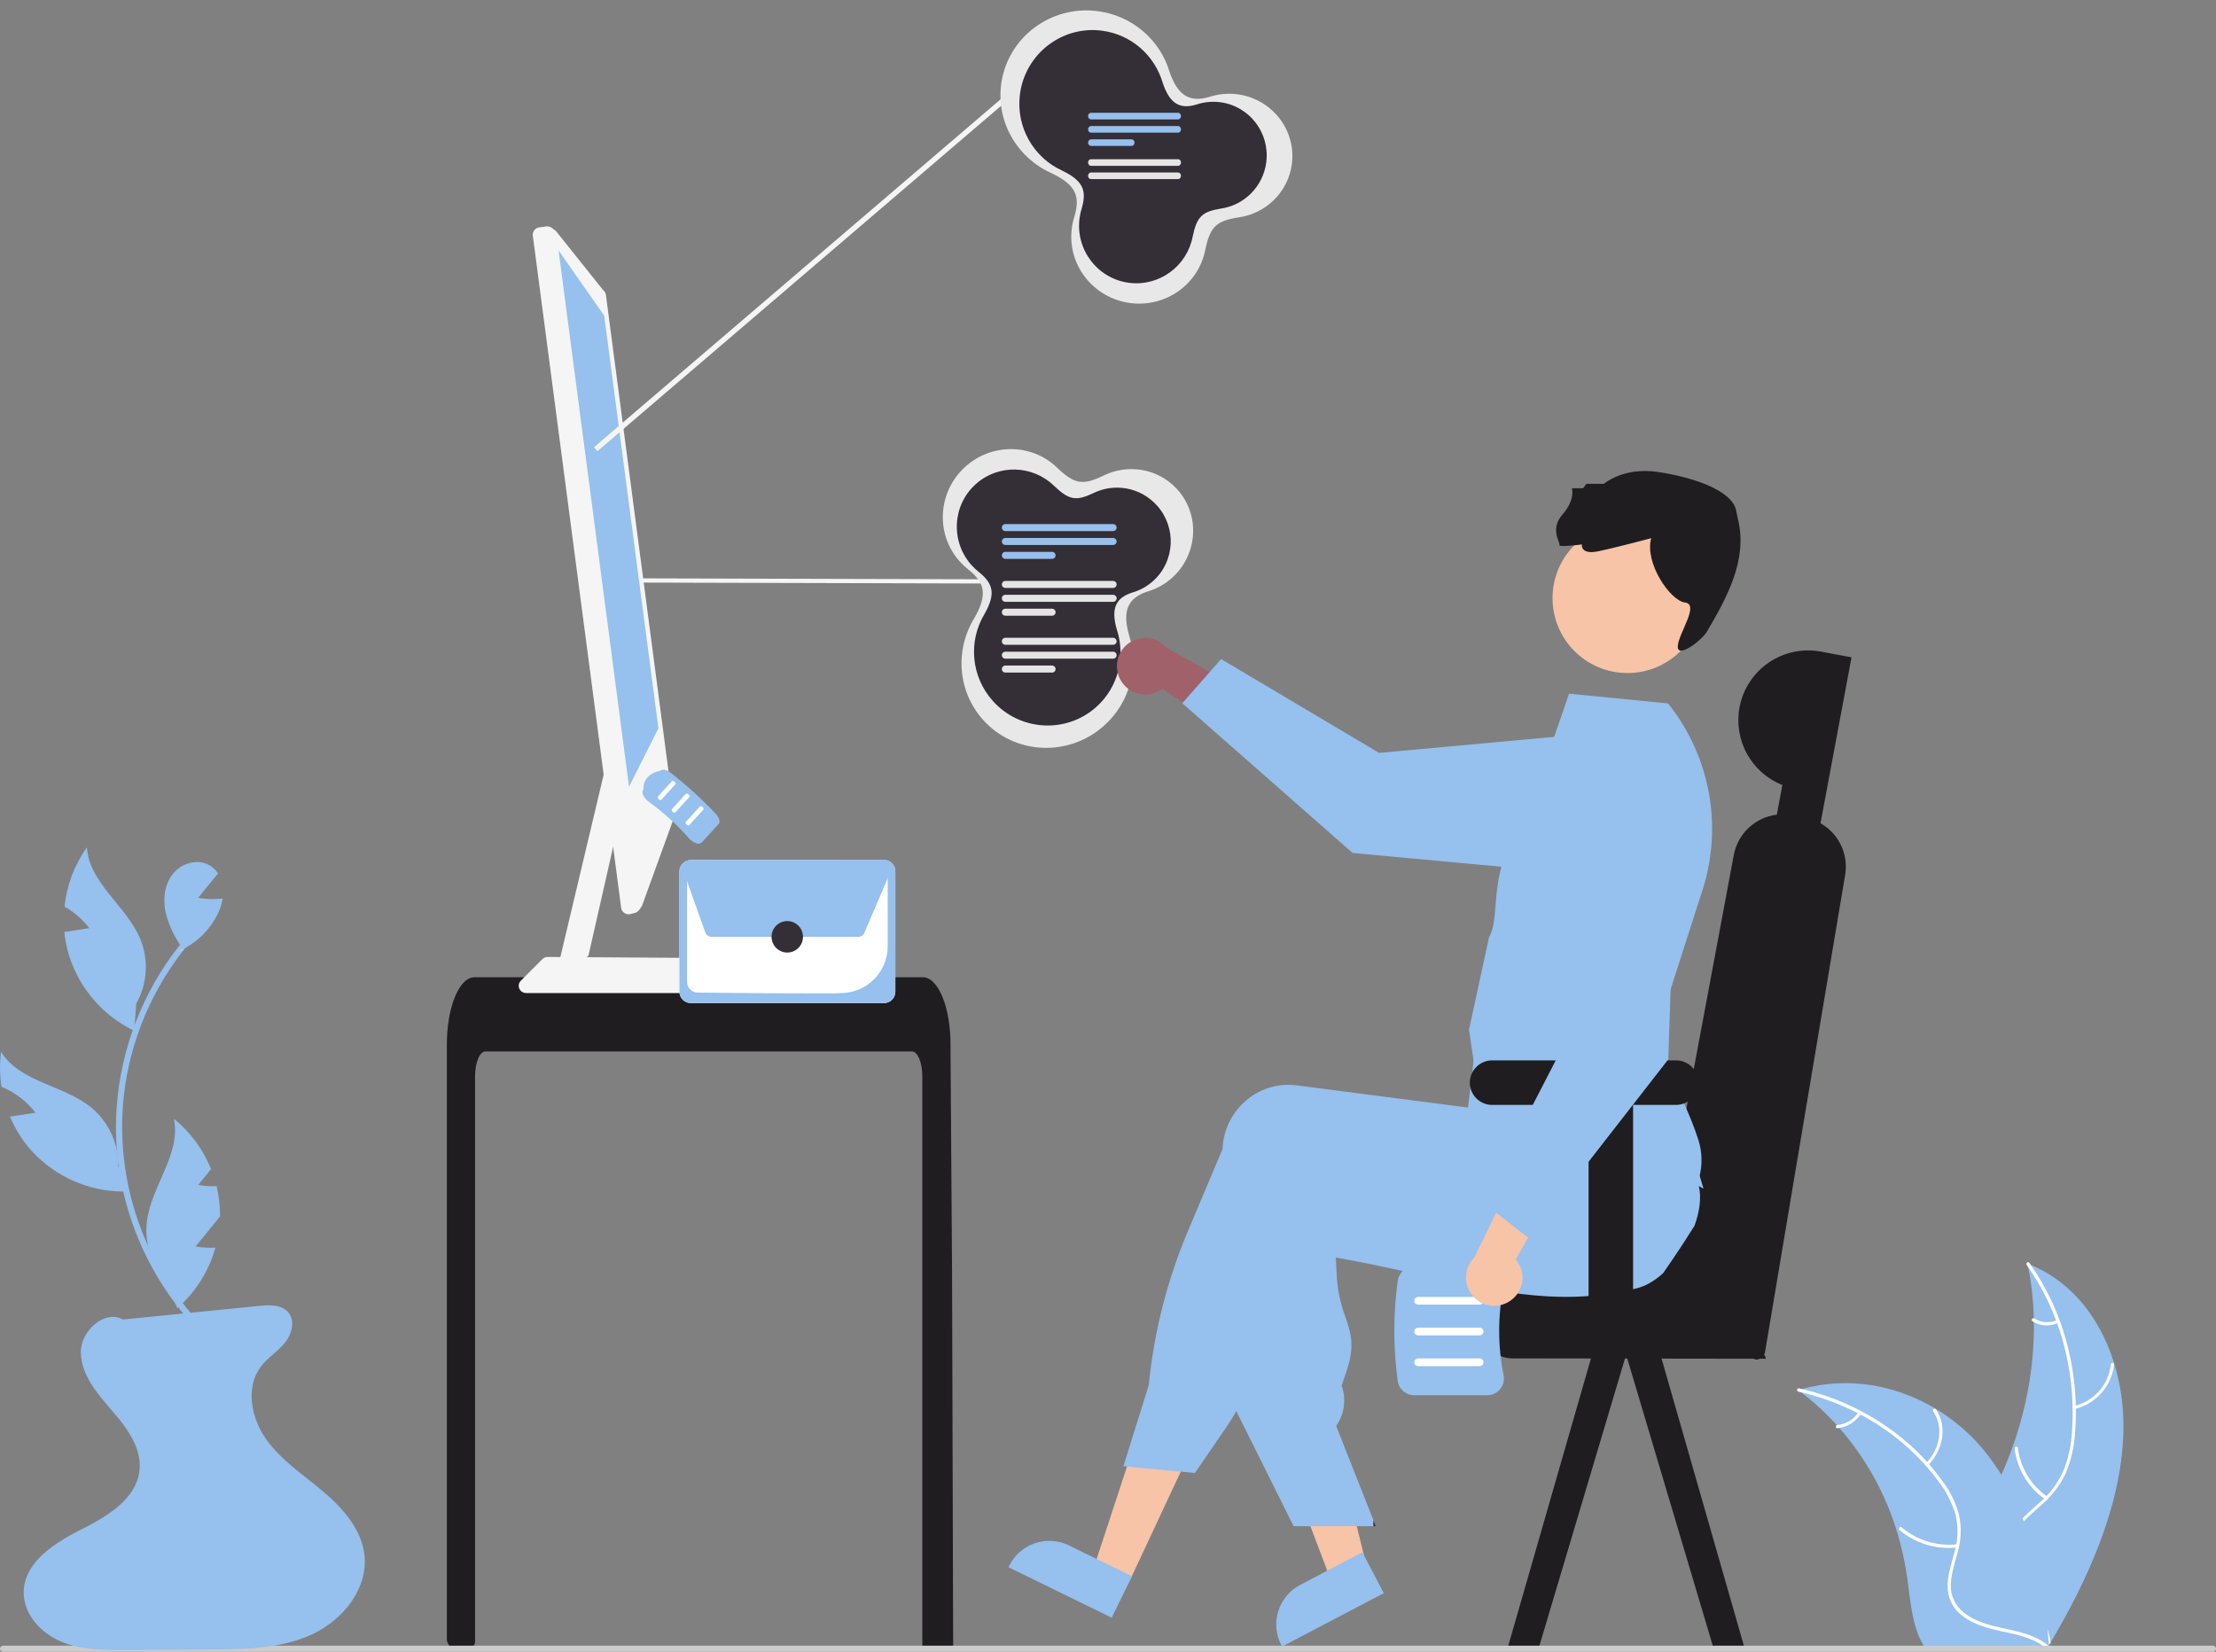 <svg width="334" height="249" viewBox="0 0 334 249" fill="none" xmlns="http://www.w3.org/2000/svg">
<rect x="0" y="0" width="334" height="249" fill="#808080" stroke="none"/>
<g clip-path="url(#clip0_48_480)">
<path d="M92.55 87.493V87.492C92.562 87.398 92.61 87.313 92.684 87.253C92.758 87.194 92.852 87.166 92.946 87.176L152.541 87.335C152.635 87.326 152.729 87.354 152.802 87.413C152.876 87.473 152.923 87.558 152.934 87.652V87.653C152.923 87.747 152.875 87.833 152.801 87.892C152.727 87.951 152.633 87.979 152.538 87.97L92.944 87.811C92.85 87.82 92.756 87.792 92.682 87.732C92.609 87.673 92.561 87.587 92.55 87.493V87.493Z" fill="#F5F5F5"/>
<path d="M170.179 95.757C171.671 100.446 170.374 105.818 166.435 109.363C161.096 114.169 152.924 113.796 148.183 108.529C144.304 104.219 143.924 97.968 146.84 93.205C148.871 89.654 148.457 87.881 145.976 85.867C145.509 85.505 145.067 85.097 144.657 84.642C140.942 80.514 141.322 74.114 145.507 70.347C149.533 66.723 155.613 66.856 159.377 70.546C161.946 72.998 163.222 73.173 166.208 71.75C169.928 69.855 174.564 70.574 177.454 73.784C180.914 77.628 180.559 83.587 176.663 87.094C175.56 88.086 174.292 88.776 172.962 89.168C170.13 90.097 169.073 91.893 170.179 95.757Z" fill="#E8E8E8"/>
<path d="M168.341 94.937C169.654 98.963 168.591 103.55 165.256 106.551C160.736 110.62 153.753 110.233 149.661 105.686C146.312 101.965 145.936 96.612 148.387 92.56C150.092 89.538 149.724 88.017 147.588 86.272C147.186 85.959 146.805 85.606 146.451 85.214C143.244 81.65 143.516 76.176 147.059 72.987C150.467 69.918 155.661 70.083 158.907 73.272C161.121 75.392 162.212 75.552 164.75 74.359C167.912 72.768 171.878 73.421 174.373 76.193C177.359 79.511 177.106 84.608 173.807 87.577C172.874 88.417 171.796 88.997 170.664 89.321C168.252 90.093 167.364 91.622 168.341 94.937Z" fill="#342E37"/>
<path d="M320.035 216.143C320.403 205.153 315.376 194.232 305.597 190.487C307.927 201.719 305.949 214.355 300.124 225.448C297.856 229.769 294.911 234.399 295.72 238.806C296.223 241.549 298.171 243.673 300.509 245.021C302.847 246.368 305.571 247.038 308.262 247.694L308.738 248.163C314.742 238.132 319.667 227.134 320.035 216.143Z" fill="#96C0ED"/>
<path d="M305.462 190.693C310.364 197.546 312.865 206.333 312.323 215.37C312.244 217.371 311.863 219.348 311.194 221.235C310.456 223.128 309.283 224.82 307.771 226.176C306.373 227.48 304.813 228.671 303.712 230.251C303.168 231.022 302.785 231.894 302.586 232.817C302.387 233.739 302.376 234.692 302.553 235.619C302.964 237.815 304.168 239.62 305.414 241.335C306.797 243.239 308.267 245.191 308.59 247.69C308.629 247.992 309.11 247.847 309.071 247.545C308.508 243.197 304.742 240.669 303.372 236.739C302.733 234.905 302.676 232.787 303.842 230.882C304.862 229.217 306.47 227.987 307.895 226.677C309.39 225.369 310.587 223.756 311.406 221.946C312.165 220.088 312.62 218.119 312.752 216.115C313.106 211.792 312.754 207.441 311.712 203.231C310.593 198.597 308.599 194.219 305.838 190.333C305.668 190.096 305.294 190.458 305.462 190.693L305.462 190.693Z" fill="white"/>
<path d="M312.654 212.42C314.23 212.056 315.653 211.209 316.725 209.998C317.797 208.787 318.466 207.272 318.637 205.663C318.661 205.35 318.177 205.366 318.152 205.679C317.995 207.177 317.373 208.588 316.373 209.714C315.372 210.84 314.044 211.623 312.576 211.955C312.545 211.96 312.515 211.97 312.489 211.987C312.462 212.003 312.439 212.025 312.421 212.05C312.402 212.075 312.389 212.104 312.382 212.134C312.375 212.165 312.374 212.196 312.379 212.227C312.384 212.258 312.396 212.288 312.412 212.314C312.429 212.34 312.451 212.363 312.477 212.381C312.502 212.399 312.531 212.412 312.562 212.418C312.592 212.425 312.624 212.426 312.654 212.42V212.42Z" fill="white"/>
<path d="M308.555 225.597C307.342 224.755 306.321 223.665 305.559 222.399C304.797 221.134 304.312 219.721 304.135 218.254C304.094 217.952 303.614 218.097 303.654 218.399C303.841 219.925 304.349 221.394 305.145 222.709C305.941 224.024 307.006 225.155 308.271 226.028C308.512 226.193 308.796 225.761 308.555 225.597V225.597Z" fill="white"/>
<path d="M310.04 198.975C309.495 199.232 308.894 199.344 308.293 199.303C307.692 199.262 307.111 199.067 306.606 198.738C306.367 198.57 306.084 199.003 306.322 199.17C306.881 199.53 307.522 199.744 308.186 199.792C308.849 199.839 309.514 199.718 310.119 199.44C310.182 199.42 310.236 199.378 310.273 199.323C310.309 199.267 310.326 199.201 310.32 199.135C310.315 199.105 310.303 199.076 310.285 199.051C310.267 199.026 310.244 199.005 310.217 198.99C310.191 198.975 310.161 198.965 310.13 198.963C310.1 198.96 310.069 198.964 310.04 198.975V198.975Z" fill="white"/>
<path d="M271.023 209.541C271.169 209.651 271.314 209.761 271.46 209.874C273.407 211.357 275.212 213.019 276.851 214.838C276.98 214.976 277.108 215.119 277.233 215.261C281.157 219.748 284.096 225.009 285.86 230.704C286.583 233.027 287.116 235.404 287.453 237.813C287.925 241.172 288.162 244.89 289.705 247.658C289.862 247.948 290.039 248.226 290.235 248.491L308.043 248.794C308.086 248.774 308.13 248.758 308.173 248.738L308.879 248.783C308.871 248.655 308.859 248.523 308.85 248.395C308.846 248.321 308.837 248.247 308.832 248.172C308.828 248.123 308.823 248.073 308.822 248.028C308.821 248.011 308.819 247.995 308.817 247.982C308.816 247.937 308.81 247.896 308.809 247.854C308.745 247.116 308.677 246.377 308.601 245.637C308.602 245.633 308.602 245.633 308.599 245.629C308.017 240.001 306.948 234.439 305.038 229.336C304.98 229.183 304.923 229.025 304.858 228.871C303.991 226.594 302.917 224.401 301.65 222.321C300.958 221.195 300.201 220.11 299.384 219.071C297.268 216.396 294.687 214.127 291.764 212.371C285.91 208.85 278.721 207.417 271.569 209.386C271.386 209.436 271.207 209.487 271.023 209.541Z" fill="#96C0ED"/>
<path d="M271.027 209.771C279.526 211.681 287.081 216.43 292.099 223.207C293.237 224.666 294.108 226.315 294.669 228.078C295.169 229.914 295.163 231.851 294.652 233.683C294.21 235.463 293.556 237.261 293.544 239.057C293.534 239.937 293.731 240.806 294.121 241.594C294.511 242.382 295.081 243.066 295.786 243.592C297.485 244.909 299.647 245.465 301.79 245.931C304.171 246.449 306.656 246.948 308.462 248.534C308.681 248.727 309.017 248.331 308.799 248.139C305.657 245.379 300.792 245.864 297.191 243.892C295.511 242.972 294.172 241.496 294.043 239.429C293.931 237.621 294.603 235.766 295.066 233.966C295.589 232.175 295.666 230.284 295.29 228.457C294.827 226.662 294.027 224.972 292.932 223.478C290.553 220.119 287.587 217.219 284.175 214.918C280.227 212.23 275.803 210.319 271.14 209.286C270.846 209.22 270.735 209.705 271.027 209.771V209.771Z" fill="white"/>
<path d="M290.598 220.901C292.989 218.48 293.486 214.86 291.773 212.444C291.604 212.206 291.185 212.512 291.354 212.75C292.959 215.014 292.481 218.354 290.245 220.617C290.01 220.855 290.364 221.138 290.598 220.901V220.901Z" fill="white"/>
<path d="M294.992 232.794C293.496 232.958 291.983 232.816 290.544 232.378C289.105 231.939 287.77 231.212 286.62 230.241C286.4 230.05 286.064 230.446 286.283 230.637C287.482 231.645 288.873 232.398 290.372 232.852C291.871 233.305 293.447 233.449 295.003 233.274C295.317 233.245 295.304 232.764 294.992 232.794L294.992 232.794Z" fill="white"/>
<path d="M280.109 212.897C279.753 213.431 279.284 213.88 278.734 214.211C278.185 214.543 277.57 214.749 276.932 214.816C276.618 214.841 276.631 215.322 276.943 215.296C277.647 215.22 278.327 214.992 278.935 214.626C279.542 214.261 280.063 213.768 280.462 213.182C280.505 213.135 280.528 213.073 280.526 213.01C280.525 212.947 280.499 212.886 280.454 212.842C280.4 212.805 280.335 212.791 280.27 212.801C280.206 212.811 280.149 212.846 280.109 212.897V212.897Z" fill="white"/>
<path d="M265.727 203.662C265.764 203.62 265.48 203.584 264.954 203.554V185.885H239.46V187.307H227.984C226.638 187.309 225.348 187.845 224.397 188.796C223.445 189.748 222.91 191.039 222.908 192.385V199.693C222.909 201.04 223.444 202.331 224.396 203.283C225.348 204.235 226.638 204.77 227.984 204.771L239.746 204.787L244.91 204.795H245.266L250.434 204.802L264.869 204.822H266.113C266.295 204.617 265.553 203.867 265.727 203.662Z" fill="#1F1D20"/>
<path d="M266.001 203.99C265.158 205.221 264.475 205.175 263.877 204.379C263.562 203.922 263.309 203.425 263.123 202.902C261.307 198.241 260.118 187.549 256.692 191.288C256.016 192.026 255.329 192.758 254.639 193.483C253.358 194.831 252.019 196.295 250.693 197.588C250.692 197.592 250.723 197.448 250.718 197.451C250.064 198.092 250.557 192.554 250.298 190.996C250.243 190.659 250.153 190.509 250.01 190.643C249.999 190.492 249.992 190.341 249.993 190.188C249.992 189.947 250.004 189.706 250.03 189.467C250.051 189.247 250.081 189.025 250.123 188.8L261.324 128.876C261.619 127.306 262.407 125.871 263.572 124.78C264.738 123.689 266.221 122.998 267.806 122.807C268.557 122.724 269.316 122.751 270.059 122.887L272.098 123.268C272.903 123.419 273.677 123.702 274.39 124.106L274.393 124.107C275.755 124.875 276.843 126.05 277.505 127.468C278.166 128.885 278.369 130.473 278.083 132.011L266.001 203.99Z" fill="#1F1D20"/>
<path d="M170.35 238.125L165.091 235.609L172.315 213.617L180.076 217.331L170.35 238.125Z" fill="#F7C4A7"/>
<path d="M205.606 234.579C205.224 234.819 204.841 235.055 204.455 235.291C203.686 235.762 202.91 236.226 202.134 236.682C201.743 236.91 201.349 237.138 200.959 237.362V237.373L200.936 237.377L200.928 237.381L200.334 237.528L199.48 235.271L199.086 234.232L198.53 232.759L197.51 230.066L192.141 215.883L200.488 213.823L200.801 215.102H200.805L200.959 215.736L203.876 227.569L204.471 229.988L204.49 230.062L204.849 231.507L205.158 232.759L205.502 234.158L205.606 234.579Z" fill="#F7C4A7"/>
<path d="M255.401 184.772C254.872 185.622 254.331 186.469 253.787 187.307C252.774 188.869 251.735 190.407 250.669 191.922C250.669 191.926 250.665 191.926 250.662 191.929C250.04 192.506 249.353 193.008 248.614 193.425C248.583 193.448 248.549 193.464 248.518 193.483C247.974 193.784 247.395 194.016 246.795 194.175C246.579 194.229 246.358 194.283 246.142 194.337C245.362 194.523 244.589 194.681 243.821 194.82C242.453 195.064 241.101 195.237 239.757 195.346C239.649 195.357 239.541 195.365 239.433 195.373C233.905 195.779 228.524 195.125 222.908 194.055C220.134 193.529 217.303 192.899 214.371 192.246C213.413 192.03 212.451 191.817 211.478 191.605C211.404 191.589 211.327 191.57 211.25 191.555C209.859 191.249 208.446 190.948 206.997 190.65C205.174 190.275 203.293 189.912 201.338 189.568L201.477 192.324C201.593 194.443 202.033 196.533 202.783 198.518C203.617 200.961 204.278 202.893 202.883 206.916L202.211 208.864C202.56 209.831 202.679 210.866 202.56 211.887C202.442 212.908 202.088 213.888 201.527 214.75L201.392 214.954L206.997 229.141L207.36 230.061H204.49L200.96 230.065H194.976L186.343 212.736L185.93 211.909V211.867L186.822 178.566C186.834 178.272 186.857 177.974 186.895 177.681C187.053 176.346 187.474 175.055 188.136 173.885C188.797 172.714 189.684 171.687 190.747 170.864C191.764 170.068 192.93 169.482 194.176 169.141C195.422 168.8 196.724 168.711 198.005 168.877L200.96 169.26L206.997 170.041L211.25 170.593L211.335 170.605L223.877 172.228L224.777 168.557L224.943 168.495L230.224 166.559L248.487 159.861L248.533 159.846L249.735 159.405L249.877 159.637C249.92 159.707 249.962 159.776 250.001 159.846C251.188 161.975 252.155 164.221 252.887 166.547C254.116 170.347 255.129 174.214 255.919 178.129C255.954 178.299 255.984 178.454 256.011 178.593L256.023 178.635C256.035 178.701 256.042 178.744 256.046 178.755C256.467 180.51 256.174 182.651 255.401 184.772Z" fill="#96C0ED"/>
<path d="M256.172 172.5C256.114 172.253 256.041 172.001 255.964 171.758C255.35 169.914 254.636 168.105 253.824 166.34C252.912 164.33 251.819 162.178 250.517 159.847C249.887 158.719 249.21 157.545 248.485 156.327C248.122 155.716 247.745 155.094 247.354 154.46C247.338 154.431 247.321 154.403 247.303 154.375L247.191 154.19L229.121 156.609L222.392 157.509L221.991 160.864L221.894 161.695C221.89 161.695 221.89 161.695 221.894 161.698L221.624 163.963V163.967L221.265 166.958L221.234 166.954L211.248 165.66L200.958 164.326L195.431 163.611C194.15 163.444 192.848 163.534 191.602 163.875C190.356 164.216 189.19 164.802 188.172 165.598C187.11 166.422 186.223 167.449 185.562 168.619C184.901 169.789 184.479 171.08 184.321 172.415C184.287 172.685 184.263 172.964 184.252 173.238L179.037 185.601C175.917 192.994 173.929 200.817 173.142 208.804L169.318 221.035L169.863 221.085L177.967 221.839L180.107 222.04L184.82 215.157C185.356 214.372 185.866 213.565 186.341 212.738C187.124 211.387 187.819 209.988 188.423 208.548L198.617 184.279C199.405 184.414 200.186 184.543 200.958 184.665C204.531 185.245 207.961 185.718 211.248 186.084C221.937 187.278 231.192 187.371 239.431 186.358C241.745 186.076 243.981 185.705 246.141 185.245C246.933 185.079 247.714 184.9 248.485 184.708C248.667 184.665 248.845 184.623 249.022 184.577C250.619 184.165 252.086 183.359 253.291 182.233C254.495 181.107 255.398 179.696 255.917 178.131C256.537 176.316 256.625 174.363 256.172 172.5Z" fill="#96C0ED"/>
<path d="M206.997 229.141L207.36 230.061H206.997V229.141Z" fill="#2F2E41"/>
<path d="M139.013 162.257C139.013 160.186 138.318 158.505 137.464 158.501H73.153C72.296 158.505 71.604 160.186 71.601 162.257V247.526C71.601 247.718 71.529 247.904 71.4 248.046C71.271 248.189 71.093 248.278 70.902 248.297C70.277 248.357 69.653 248.412 69.028 248.464C69.013 248.464 68.997 248.468 68.982 248.468C68.642 248.499 68.302 248.522 67.962 248.549H67.958C67.783 248.226 67.61 247.899 67.439 247.57C67.382 247.459 67.352 247.336 67.352 247.211V157.384C67.352 156.812 67.375 156.236 67.413 155.668C67.469 154.888 67.565 154.112 67.703 153.342C68.356 149.752 69.831 147.321 71.508 147.313H139.106C139.351 147.315 139.592 147.366 139.817 147.464C140.146 147.61 140.444 147.818 140.693 148.078C141.032 148.431 141.322 148.827 141.555 149.257C142.382 150.714 142.973 152.886 143.181 155.413C143.181 155.436 143.185 155.46 143.185 155.483C143.239 156.109 143.266 156.746 143.262 157.384L143.316 165.666L143.351 170.605L143.455 186.102L143.494 191.605L143.664 248.105C143.664 248.31 143.583 248.506 143.438 248.651C143.293 248.796 143.096 248.878 142.891 248.878H139.786C139.581 248.878 139.384 248.796 139.239 248.651C139.095 248.506 139.013 248.31 139.013 248.105L139.013 162.257Z" fill="#1F1D20"/>
<path d="M93.171 124.338L88.697 144.03L85.839 147.163H83.776L92.276 111.359L92.696 117.442V117.446L93.171 124.338Z" fill="#F5F5F5"/>
<path d="M114.699 144.463L88.456 144.296L86.126 144.281L84.465 144.269L82.53 144.258H82.515C82.234 144.258 81.965 144.369 81.765 144.567L78.498 147.836C78.425 147.908 78.366 147.991 78.324 148.084C78.303 148.11 78.286 148.138 78.273 148.169C78.203 148.333 78.174 148.512 78.188 148.691C78.203 148.869 78.262 149.041 78.359 149.191C78.456 149.342 78.588 149.466 78.744 149.553C78.9 149.64 79.076 149.688 79.255 149.691H113.251C113.455 149.69 113.654 149.632 113.827 149.523C113.999 149.413 114.137 149.257 114.224 149.073L114.491 148.493L115.039 147.315L115.661 145.985C115.727 145.844 115.762 145.689 115.761 145.533C115.76 145.251 115.648 144.981 115.449 144.78C115.25 144.58 114.981 144.466 114.699 144.463V144.463Z" fill="#F5F5F5"/>
<path opacity="0.17" d="M114.491 148.492L114.222 149.074C114.135 149.258 113.998 149.414 113.826 149.523C113.654 149.632 113.455 149.691 113.252 149.692H79.254C79.075 149.689 78.9 149.641 78.744 149.554C78.588 149.467 78.455 149.343 78.359 149.192C78.262 149.042 78.203 148.87 78.189 148.692C78.174 148.513 78.204 148.334 78.275 148.17C78.287 148.139 78.303 148.111 78.324 148.085L114.491 148.492Z" fill="#F5F5F5"/>
<path opacity="0.17" d="M92.696 117.442V117.446L85.418 147.163H83.776L92.276 111.359L92.696 117.442Z" fill="#F5F5F5"/>
<path d="M101.628 122.887L91.326 44.471C91.288 44.177 91.135 43.91 90.901 43.729L83.809 34.848L83.171 34.357C82.935 34.179 82.638 34.099 82.345 34.137L81.279 34.28C80.985 34.318 80.718 34.471 80.537 34.706C80.355 34.941 80.275 35.238 80.313 35.532L90.99 116.781V116.785L91.642 121.754L92.419 127.656V127.663L93.624 136.845C93.643 137.003 93.696 137.154 93.78 137.289C93.863 137.424 93.975 137.539 94.107 137.626C94.237 137.716 94.384 137.776 94.539 137.804C94.695 137.832 94.854 137.827 95.007 137.788L95.683 137.618C95.942 137.552 96.169 137.396 96.324 137.178L96.625 136.749L96.764 136.548L101.431 123.679C101.594 123.449 101.665 123.166 101.628 122.887Z" fill="#F5F5F5"/>
<path opacity="0.17" d="M83.807 34.849L96.766 136.55L96.625 136.749L96.325 137.176C96.17 137.395 95.942 137.551 95.683 137.617L95.006 137.788C94.853 137.826 94.694 137.831 94.538 137.803C94.383 137.775 94.235 137.715 94.105 137.626C93.974 137.537 93.864 137.421 93.781 137.287C93.698 137.152 93.644 137.002 93.624 136.845L80.315 35.533C80.276 35.239 80.356 34.942 80.537 34.706C80.717 34.471 80.984 34.317 81.278 34.278L82.347 34.138C82.492 34.118 82.639 34.128 82.78 34.166C82.922 34.204 83.054 34.269 83.17 34.359L83.807 34.849Z" fill="#F5F5F5"/>
<path d="M84.189 37.757L91.066 47.577L99.239 109.797L94.808 118.592L84.189 37.757Z" fill="#96C0ED"/>
<path d="M231.981 248.23L227.265 248.319L240.372 202.764L245.089 204.221L231.981 248.23Z" fill="#1F1D20"/>
<path d="M262.911 248.317L258.198 248.228L245.266 204.795L245.088 204.223L248.112 203.287C248.711 203.299 249.333 203.307 249.974 203.314L250.434 204.802L262.911 248.317Z" fill="#1F1D20"/>
<path d="M168.83 102.39C169.113 102.941 169.513 103.423 170.002 103.803C170.491 104.182 171.057 104.45 171.661 104.587C172.265 104.724 172.891 104.727 173.496 104.595C174.101 104.464 174.67 104.201 175.162 103.826L187.699 112.152L187.723 104.329L175.814 97.622C175.129 96.836 174.18 96.328 173.146 96.196C172.113 96.063 171.066 96.314 170.205 96.902C169.344 97.49 168.729 98.373 168.475 99.385C168.222 100.396 168.348 101.465 168.83 102.39V102.39Z" fill="#A0616A"/>
<path d="M178.196 106.006L184.045 99.349L207.861 113.494L239.432 110.601C240.992 110.458 242.565 110.661 244.039 111.194C245.512 111.728 246.85 112.58 247.958 113.689C249.065 114.798 249.915 116.137 250.447 117.612C250.979 119.087 251.18 120.661 251.036 122.222C250.772 125.041 249.401 127.641 247.223 129.45C245.046 131.259 242.24 132.13 239.421 131.872L203.865 128.58L178.196 106.006Z" fill="#96C0ED"/>
<path d="M251.471 106.109L251.416 106.04L236.495 104.567L231 120.5C223.5 132 226.5 137.5 224.421 141.331L221.413 155.208L222.087 159.852L222.424 161.232L256.762 179.182L249.704 155.659L256.595 134.207C258.123 129.464 258.455 124.417 257.561 119.514C256.667 114.612 254.575 110.006 251.471 106.109Z" fill="#96C0ED"/>
<path d="M255.981 163.2C255.981 163.88 255.775 164.544 255.39 165.104C255.005 165.664 254.46 166.095 253.825 166.338C253.524 166.454 253.208 166.524 252.887 166.547C252.802 166.555 252.713 166.559 252.628 166.559H246.142V198.039C246.046 198.167 245.945 198.294 245.845 198.422C245.289 199.133 244.725 199.844 244.153 200.543C244.029 200.698 243.906 200.849 243.786 201C243.597 201.228 243.411 201.456 243.226 201.68C243.16 201.757 243.099 201.83 243.037 201.908C242.72 202.286 242.403 202.665 242.079 203.044V203.048C242.075 203.052 242.075 203.052 242.075 203.055L241.913 203.241C241.654 203.546 241.395 203.855 241.129 204.161C240.766 203.96 240.447 203.691 240.186 203.368C240.024 203.175 239.887 202.962 239.777 202.735C239.773 202.731 239.773 202.727 239.769 202.719C239.764 202.711 239.76 202.701 239.757 202.692C239.54 202.24 239.43 201.744 239.433 201.243V166.559H224.893C224.464 166.561 224.039 166.478 223.642 166.315C223.141 166.115 222.696 165.797 222.345 165.388C221.994 164.979 221.747 164.491 221.626 163.965V163.962C221.444 163.198 221.54 162.396 221.896 161.697C221.892 161.693 221.892 161.693 221.896 161.693C222.046 161.388 222.246 161.11 222.487 160.87V160.866C222.487 160.862 222.487 160.862 222.491 160.858C222.804 160.538 223.178 160.284 223.59 160.11C224.003 159.936 224.446 159.846 224.893 159.846H252.628C253.517 159.846 254.37 160.2 254.998 160.829C255.627 161.458 255.98 162.311 255.981 163.2V163.2Z" fill="#1F1D20"/>
<path d="M274.449 98.226C273.092 97.972 271.698 97.988 270.347 98.273C268.997 98.558 267.715 99.106 266.576 99.887C265.437 100.667 264.463 101.665 263.709 102.822C262.956 103.979 262.437 105.273 262.183 106.631V106.631C261.735 109.029 262.135 111.509 263.313 113.645C264.491 115.781 266.374 117.441 268.641 118.341L265.481 135.249L272.076 136.483L279.066 99.09L274.449 98.226Z" fill="#1F1D20"/>
<path d="M224.168 210.325H213.153C212.548 210.325 211.962 210.106 211.505 209.708C211.048 209.311 210.749 208.761 210.664 208.161C209.984 203.154 209.984 198.078 210.664 193.071C210.748 192.478 211.041 191.935 211.489 191.538C211.938 191.142 212.513 190.918 213.111 190.908C216.577 189.353 220.309 189.354 224.206 190.907C224.569 190.912 224.926 190.996 225.253 191.154C225.58 191.312 225.869 191.539 226.098 191.821C226.338 192.113 226.509 192.455 226.6 192.822C226.691 193.189 226.699 193.572 226.623 193.942C225.739 198.348 225.739 202.885 226.623 207.29C226.699 207.661 226.691 208.043 226.6 208.41C226.509 208.777 226.338 209.12 226.098 209.412C225.865 209.698 225.57 209.929 225.236 210.087C224.902 210.245 224.537 210.326 224.168 210.325V210.325Z" fill="#96C0ED"/>
<path d="M223.015 196.661H213.744C213.59 196.661 213.443 196.6 213.334 196.491C213.226 196.382 213.165 196.235 213.165 196.081C213.165 195.927 213.226 195.78 213.334 195.671C213.443 195.562 213.59 195.501 213.744 195.501H223.015C223.168 195.501 223.316 195.562 223.424 195.671C223.533 195.78 223.594 195.927 223.594 196.081C223.594 196.235 223.533 196.382 223.424 196.491C223.316 196.6 223.168 196.661 223.015 196.661Z" fill="white"/>
<path d="M223.015 201.298H213.744C213.59 201.298 213.443 201.237 213.334 201.128C213.226 201.02 213.165 200.872 213.165 200.718C213.165 200.565 213.226 200.417 213.334 200.309C213.443 200.2 213.59 200.139 213.744 200.139H223.015C223.168 200.139 223.316 200.2 223.424 200.309C223.533 200.417 223.594 200.565 223.594 200.718C223.594 200.872 223.533 201.02 223.424 201.128C223.316 201.237 223.168 201.298 223.015 201.298Z" fill="white"/>
<path d="M223.015 205.936H213.744C213.59 205.936 213.443 205.875 213.334 205.766C213.226 205.657 213.165 205.51 213.165 205.356C213.165 205.202 213.226 205.055 213.334 204.946C213.443 204.837 213.59 204.776 213.744 204.776H223.015C223.168 204.776 223.316 204.837 223.424 204.946C223.533 205.055 223.594 205.202 223.594 205.356C223.594 205.51 223.533 205.657 223.424 205.766C223.316 205.875 223.168 205.936 223.015 205.936Z" fill="white"/>
<path d="M108.31 124.215L105.779 126.999C105.662 127.098 105.519 127.161 105.367 127.18C105.215 127.2 105.06 127.176 104.921 127.11C104.502 126.962 104.128 126.706 103.838 126.368C102.03 124.314 100 122.467 97.785 120.861C97.421 120.605 97.131 120.257 96.943 119.853C96.867 119.723 96.828 119.575 96.832 119.424C96.835 119.273 96.88 119.127 96.962 119C96.987 117.477 97.845 116.533 99.512 116.194C99.804 115.89 100.464 116.006 101.056 116.467C103.491 118.367 105.778 120.448 107.9 122.692C108.421 123.244 108.597 123.898 108.31 124.215Z" fill="#96C0ED"/>
<path d="M101.806 118.221L99.676 120.565C99.602 120.645 99.425 120.604 99.28 120.472C99.135 120.34 99.076 120.167 99.15 120.086L101.28 117.743C101.353 117.662 101.531 117.703 101.676 117.835C101.821 117.967 101.879 118.14 101.806 118.221Z" fill="white"/>
<path d="M103.909 120.134L101.779 122.478C101.706 122.559 101.529 122.517 101.383 122.385C101.238 122.253 101.18 122.08 101.254 121.999L103.383 119.656C103.457 119.575 103.634 119.616 103.779 119.748C103.925 119.88 103.983 120.053 103.909 120.134Z" fill="white"/>
<path d="M106.012 122.047L103.882 124.391C103.809 124.472 103.632 124.43 103.486 124.298C103.341 124.166 103.283 123.993 103.357 123.912L105.486 121.569C105.56 121.488 105.737 121.529 105.882 121.661C106.028 121.794 106.086 121.966 106.012 122.047Z" fill="white"/>
<path d="M334 248.54C334 248.601 333.988 248.66 333.965 248.716C333.942 248.772 333.909 248.823 333.866 248.866C333.823 248.908 333.772 248.942 333.716 248.965C333.661 248.988 333.601 249 333.54 249H0.46C0.338 249 0.221 248.952 0.135 248.865C0.048 248.779 0 248.662 0 248.54C0 248.418 0.048 248.301 0.135 248.215C0.221 248.129 0.338 248.08 0.46 248.08H333.54C333.601 248.08 333.661 248.092 333.716 248.115C333.772 248.138 333.823 248.172 333.866 248.214C333.909 248.257 333.942 248.308 333.965 248.364C333.988 248.42 334 248.48 334 248.54V248.54Z" fill="#CCCCCC"/>
<path d="M227.395 196.239C227.928 195.924 228.386 195.496 228.735 194.985C229.085 194.474 229.319 193.892 229.419 193.281C229.52 192.67 229.486 192.044 229.319 191.448C229.152 190.852 228.856 190.299 228.452 189.83L236.016 176.815L228.209 177.255L222.223 189.547C221.48 190.277 221.03 191.255 220.959 192.296C220.888 193.336 221.201 194.366 221.838 195.191C222.476 196.016 223.393 196.578 224.418 196.771C225.442 196.964 226.501 196.775 227.395 196.239V196.239Z" fill="#F7C4A7"/>
<path d="M230.448 186.671L223.458 181.224L236.159 156.6L231.4 125.241C231.165 123.691 231.273 122.108 231.718 120.605C232.163 119.102 232.934 117.715 233.975 116.543C235.016 115.371 236.302 114.443 237.741 113.824C239.181 113.205 240.74 112.911 242.306 112.963V112.963C245.135 113.059 247.81 114.274 249.744 116.342C251.679 118.409 252.714 121.159 252.624 123.99L251.448 159.695L230.448 186.671Z" fill="#96C0ED"/>
<path d="M167.768 80.06H151.531C151.461 80.06 151.392 80.046 151.328 80.02C151.263 79.993 151.205 79.954 151.156 79.905C151.106 79.856 151.067 79.797 151.04 79.733C151.014 79.668 151 79.6 151 79.53C151 79.46 151.014 79.391 151.04 79.327C151.067 79.262 151.106 79.204 151.156 79.155C151.205 79.106 151.263 79.067 151.328 79.04C151.392 79.013 151.461 79 151.531 79H167.768C167.837 79 167.906 79.013 167.971 79.04C168.035 79.067 168.094 79.106 168.143 79.155C168.192 79.204 168.231 79.262 168.258 79.327C168.285 79.391 168.299 79.46 168.299 79.53C168.299 79.6 168.285 79.668 168.258 79.733C168.231 79.797 168.192 79.856 168.143 79.905C168.094 79.954 168.035 79.993 167.971 80.02C167.906 80.046 167.837 80.06 167.768 80.06V80.06Z" fill="#96C0ED"/>
<path d="M167.768 82.153H151.531C151.391 82.153 151.256 82.097 151.157 81.998C151.057 81.898 151.001 81.764 151.001 81.623C151.001 81.483 151.057 81.348 151.157 81.248C151.256 81.149 151.391 81.093 151.531 81.093H167.768C167.837 81.093 167.906 81.107 167.97 81.134C168.035 81.16 168.093 81.199 168.142 81.248C168.191 81.298 168.23 81.356 168.257 81.42C168.284 81.485 168.297 81.553 168.297 81.623C168.297 81.693 168.284 81.761 168.257 81.826C168.23 81.89 168.191 81.948 168.142 81.998C168.093 82.047 168.035 82.086 167.97 82.112C167.906 82.139 167.837 82.153 167.768 82.153V82.153Z" fill="#96C0ED"/>
<path d="M158.569 84.247H151.531C151.391 84.247 151.256 84.191 151.157 84.091C151.057 83.992 151.001 83.857 151.001 83.717C151.001 83.576 151.057 83.442 151.157 83.342C151.256 83.243 151.391 83.187 151.531 83.187H158.569C158.71 83.187 158.844 83.243 158.944 83.342C159.043 83.442 159.099 83.576 159.099 83.717C159.099 83.857 159.043 83.992 158.944 84.091C158.844 84.191 158.71 84.247 158.569 84.247V84.247Z" fill="#96C0ED"/>
<path d="M167.768 88.631H151.531C151.461 88.631 151.392 88.618 151.328 88.591C151.263 88.564 151.205 88.525 151.156 88.476C151.106 88.427 151.067 88.368 151.04 88.304C151.014 88.24 151 88.171 151 88.101C151 88.031 151.014 87.962 151.04 87.898C151.067 87.834 151.106 87.775 151.156 87.726C151.205 87.677 151.263 87.638 151.328 87.611C151.392 87.585 151.461 87.571 151.531 87.571H167.768C167.837 87.571 167.906 87.585 167.971 87.611C168.035 87.638 168.094 87.677 168.143 87.726C168.192 87.775 168.231 87.834 168.258 87.898C168.285 87.962 168.299 88.031 168.299 88.101C168.299 88.171 168.285 88.24 168.258 88.304C168.231 88.368 168.192 88.427 168.143 88.476C168.094 88.525 168.035 88.564 167.971 88.591C167.906 88.618 167.837 88.631 167.768 88.631Z" fill="#E4E4E4"/>
<path d="M167.768 90.724H151.531C151.461 90.724 151.392 90.711 151.328 90.684C151.263 90.658 151.205 90.619 151.156 90.57C151.106 90.52 151.067 90.462 151.04 90.397C151.014 90.333 151 90.264 151 90.194C151 90.125 151.014 90.056 151.04 89.991C151.067 89.927 151.106 89.868 151.156 89.819C151.205 89.77 151.263 89.731 151.328 89.704C151.392 89.678 151.461 89.664 151.531 89.665H167.768C167.837 89.664 167.906 89.678 167.971 89.704C168.035 89.731 168.094 89.77 168.143 89.819C168.192 89.868 168.232 89.927 168.258 89.991C168.285 90.056 168.299 90.125 168.299 90.194C168.299 90.264 168.285 90.333 168.258 90.397C168.232 90.462 168.192 90.52 168.143 90.57C168.094 90.619 168.035 90.658 167.971 90.684C167.906 90.711 167.837 90.724 167.768 90.724V90.724Z" fill="#E4E4E4"/>
<path d="M158.569 92.817H151.531C151.391 92.817 151.256 92.762 151.157 92.662C151.057 92.563 151.001 92.428 151.001 92.288C151.001 92.147 151.057 92.012 151.157 91.913C151.256 91.814 151.391 91.758 151.531 91.758H158.569C158.71 91.758 158.844 91.814 158.944 91.913C159.043 92.012 159.099 92.147 159.099 92.288C159.099 92.428 159.043 92.563 158.944 92.662C158.844 92.762 158.71 92.817 158.569 92.817Z" fill="#E4E4E4"/>
<path d="M167.768 97.202H151.531C151.391 97.202 151.256 97.146 151.157 97.047C151.057 96.948 151.001 96.813 151.001 96.672C151.001 96.532 151.057 96.397 151.157 96.298C151.256 96.198 151.391 96.143 151.531 96.143H167.768C167.908 96.143 168.043 96.198 168.142 96.298C168.241 96.397 168.297 96.532 168.297 96.672C168.297 96.813 168.241 96.948 168.142 97.047C168.043 97.146 167.908 97.202 167.768 97.202V97.202Z" fill="#E4E4E4"/>
<path d="M167.768 99.295H151.531C151.391 99.295 151.256 99.24 151.157 99.14C151.057 99.041 151.001 98.906 151.001 98.766C151.001 98.625 151.057 98.49 151.157 98.391C151.256 98.292 151.391 98.236 151.531 98.236H167.768C167.908 98.236 168.043 98.292 168.142 98.391C168.242 98.49 168.297 98.625 168.297 98.766C168.297 98.906 168.242 99.041 168.142 99.14C168.043 99.24 167.908 99.295 167.768 99.295V99.295Z" fill="#E4E4E4"/>
<path d="M158.569 101.389H151.531C151.391 101.389 151.256 101.333 151.157 101.234C151.057 101.134 151.001 100.999 151.001 100.859C151.001 100.718 151.057 100.584 151.157 100.484C151.256 100.385 151.391 100.329 151.531 100.329H158.569C158.71 100.329 158.844 100.385 158.944 100.484C159.043 100.584 159.099 100.718 159.099 100.859C159.099 100.999 159.043 101.134 158.944 101.234C158.844 101.333 158.71 101.389 158.569 101.389Z" fill="#E4E4E4"/>
<path d="M89.518 67.421L152.834 13.238H152.934V14.034H153.127L90.035 68.025L89.518 67.421Z" fill="#F5F5F5"/>
<path d="M133.233 129.645H104.12C103.665 129.645 103.229 129.826 102.907 130.148C102.586 130.47 102.405 130.906 102.404 131.361V149.495C102.405 149.95 102.586 150.386 102.907 150.708C103.229 151.03 103.665 151.211 104.12 151.211H133.233C133.687 151.211 134.124 151.03 134.445 150.708C134.767 150.386 134.948 149.95 134.948 149.495V131.361C134.948 130.906 134.767 130.47 134.445 130.148C134.124 129.826 133.687 129.645 133.233 129.645V129.645Z" fill="white"/>
<path d="M133.233 129.645H104.12C103.665 129.645 103.229 129.826 102.907 130.148C102.586 130.47 102.405 130.906 102.404 131.361V149.495C102.405 149.95 102.586 150.386 102.907 150.708C103.229 151.03 103.665 151.211 104.12 151.211H133.233C133.687 151.211 134.124 151.03 134.445 150.708C134.767 150.386 134.948 149.95 134.948 149.495V131.361C134.948 130.906 134.767 130.47 134.445 130.148C134.124 129.826 133.687 129.645 133.233 129.645ZM133.796 142.671C133.789 144.517 133.059 146.287 131.762 147.6C130.466 148.914 128.707 149.668 126.862 149.699C123.908 149.737 128.496 149.752 124.934 149.752C116.787 149.752 108.292 149.674 105.122 149.624C104.705 149.615 104.308 149.444 104.016 149.146C103.723 148.849 103.558 148.449 103.557 148.031V131.362C103.557 131.213 103.616 131.07 103.722 130.964C103.827 130.858 103.97 130.798 104.12 130.798H133.231C133.381 130.798 133.524 130.857 133.63 130.963C133.735 131.068 133.795 131.212 133.796 131.361V142.671Z" fill="#96C0ED"/>
<path d="M129.392 141.218H107.211C107.015 141.218 106.823 141.157 106.663 141.044C106.503 140.931 106.381 140.771 106.315 140.586L102.889 130.971C102.838 130.827 102.822 130.673 102.843 130.523C102.863 130.372 102.92 130.228 103.007 130.103C103.095 129.979 103.211 129.877 103.347 129.807C103.482 129.736 103.632 129.7 103.784 129.699L133.532 129.646H133.533C133.691 129.646 133.846 129.686 133.985 129.76C134.123 129.835 134.241 129.943 134.328 130.074C134.414 130.206 134.467 130.357 134.481 130.514C134.495 130.671 134.47 130.828 134.408 130.973L134.356 130.951L134.408 130.973L130.266 140.641C130.193 140.813 130.071 140.959 129.916 141.061C129.76 141.164 129.578 141.219 129.392 141.218V141.218Z" fill="#96C0ED"/>
<path d="M118.659 143.59C119.968 143.59 121.029 142.528 121.029 141.218C121.029 139.909 119.968 138.847 118.659 138.847C117.35 138.847 116.289 139.909 116.289 141.218C116.289 142.528 117.35 143.59 118.659 143.59Z" fill="#342E37"/>
<path d="M54.902 236.669C54.438 240.086 52.117 243.17 49.131 245.183C48.419 245.664 47.669 246.084 46.887 246.439C46.027 246.827 45.14 247.153 44.233 247.413C40.254 248.576 35.955 248.626 31.772 248.65C27.542 248.677 23.314 248.704 19.087 248.731C15.753 248.75 12.311 248.75 9.233 247.471C9.187 247.454 9.142 247.435 9.097 247.413C6.073 246.107 3.497 243.235 3.57 239.95C3.599 238.793 3.927 237.663 4.52 236.669C4.913 236.002 5.385 235.384 5.926 234.83C7.603 233.091 9.928 231.727 12.107 230.629C15.699 228.824 19.759 226.482 20.809 222.773C20.92 222.382 20.995 221.982 21.033 221.578C21.281 219.028 20.041 216.682 18.461 214.584C18.306 214.375 18.144 214.166 17.978 213.957C17.623 213.513 17.256 213.076 16.892 212.659C16.738 212.481 16.584 212.3 16.425 212.118C14.965 210.425 13.493 208.617 12.725 206.595C12.394 205.749 12.21 204.853 12.18 203.944C12.095 200.663 15.761 197.359 18.534 198.909C19.894 198.777 21.253 198.642 22.613 198.503C24.282 198.337 25.943 198.171 27.608 198.001H27.612C27.986 197.97 28.353 197.931 28.72 197.892C32.185 197.549 35.647 197.202 39.107 196.853C40.645 196.702 42.452 196.644 43.453 197.827C44.542 199.118 43.978 201.158 42.9 202.46C41.823 203.759 40.328 204.679 39.316 206.024C38.006 207.763 37.701 209.962 38.076 212.118C38.184 212.744 38.347 213.36 38.562 213.957C38.941 215.025 39.465 216.036 40.119 216.96C42.391 220.145 45.755 222.34 48.741 224.863C51.731 227.391 54.527 230.598 54.937 234.486C54.948 234.598 54.96 234.714 54.964 234.83C55.007 235.444 54.986 236.06 54.902 236.669V236.669Z" fill="#96C0ED"/>
<path d="M30.61 201.283C27.596 198.304 25.028 194.905 22.988 191.19C20.953 187.494 19.45 183.53 18.524 179.414C17.584 175.236 17.273 170.942 17.601 166.673C18.279 157.978 21.491 149.673 26.837 142.785C27.164 142.366 27.498 141.954 27.84 141.547C28.222 141.093 28.87 141.747 28.491 142.198C23.035 148.744 19.617 156.746 18.66 165.214C17.967 171.686 18.74 178.23 20.922 184.361C23.103 190.493 26.637 196.054 31.261 200.632C31.683 201.049 31.032 201.7 30.61 201.283V201.283Z" fill="#96C0ED"/>
<path d="M26.466 143.567C26.839 143.428 27.204 143.268 27.559 143.09C27.577 143.118 27.595 143.146 27.613 143.173L26.466 143.567Z" fill="#E6E6E6"/>
<path d="M33.572 135.445C33.421 136.289 33.149 137.106 32.764 137.872C31.702 140.007 30.01 141.763 27.917 142.904C27.801 142.965 27.681 143.031 27.561 143.089C27.418 142.865 27.271 142.641 27.132 142.417C26.146 140.948 25.418 139.322 24.977 137.609C24.529 135.596 24.772 133.335 26.062 131.723C27.349 130.112 29.805 129.389 31.586 130.433C32.1 130.74 32.537 131.162 32.861 131.666C32.683 131.886 32.505 132.102 32.328 132.322C32.312 132.343 32.295 132.362 32.278 132.38C32.123 132.574 31.965 132.763 31.81 132.956C31.165 133.749 30.524 134.545 29.879 135.333C30.788 135.5 31.713 135.564 32.637 135.522C32.71 135.518 32.788 135.515 32.861 135.511C33.096 135.495 33.336 135.476 33.572 135.445Z" fill="#96C0ED"/>
<path d="M20.542 151.294L20.295 154.517L20.23 155.39C20.16 155.355 20.087 155.32 20.017 155.286C17.614 154.093 15.494 152.4 13.797 150.321C12.101 148.243 10.867 145.826 10.179 143.232C9.949 142.332 9.787 141.416 9.696 140.492C10.947 140.299 12.203 140.102 13.454 139.909C12.441 138.59 11.172 137.49 9.723 136.674C10.053 133.449 11.218 130.365 13.103 127.728C13.427 133.13 19.082 136.566 21.153 141.563C21.788 143.126 22.063 144.813 21.957 146.498C21.852 148.182 21.368 149.822 20.542 151.294V151.294Z" fill="#96C0ED"/>
<path d="M19.468 179.601C19.167 179.617 18.866 179.625 18.569 179.621C15.998 179.604 13.458 179.063 11.104 178.03C8.75 176.996 6.632 175.493 4.879 173.611C3.46 172.057 2.32 170.27 1.507 168.329C1.534 168.325 1.557 168.321 1.584 168.317C2.836 168.124 4.091 167.927 5.343 167.733C4.013 166.001 2.247 164.653 0.224 163.83C-0.049 162.084 -0.07 160.307 0.163 158.555C2.99 163.165 9.599 163.536 13.775 166.968C15.766 168.629 17.124 170.926 17.618 173.472C17.742 174.101 17.808 174.74 17.815 175.381C17.819 175.536 17.819 175.687 17.815 175.837L17.908 176.046L19.468 179.601Z" fill="#96C0ED"/>
<path d="M31.891 184.938C31.092 185.92 30.292 186.909 29.492 187.891C30.476 188.072 31.477 188.131 32.475 188.069C31.589 191.243 29.888 194.13 27.542 196.443C27.322 196.66 27.094 196.872 26.862 197.073C26.816 197.116 26.765 197.158 26.719 197.201L26.511 196.609L26.507 196.605L25.325 193.332C23.825 191.824 22.787 189.919 22.331 187.841V187.833C22.054 186.617 21.99 185.361 22.142 184.123C22.802 178.755 27.337 173.928 26.209 168.638C28.695 170.651 30.623 173.268 31.81 176.239C31.165 177.032 30.524 177.828 29.879 178.616C30.788 178.783 31.713 178.847 32.637 178.805C32.96 180.114 33.136 181.454 33.162 182.801C33.166 182.995 33.166 183.184 33.162 183.377C32.757 183.88 32.347 184.378 31.942 184.88C31.926 184.901 31.909 184.92 31.891 184.938V184.938Z" fill="#96C0ED"/>
<path d="M245.298 101.458C239.058 101.458 234 96.401 234 90.164C234 83.927 239.058 78.87 245.298 78.87C251.537 78.87 256.596 83.927 256.596 90.164C256.596 96.401 251.537 101.458 245.298 101.458Z" fill="#F7C4A7"/>
<path d="M248.875 81.129C248.875 81.129 243.603 82.54 240.873 83.105C238.142 83.67 238.425 82.07 238.425 82.07C238.425 82.07 234.847 82.54 235.036 82.164C235.224 81.788 233.529 79.811 235.506 77.552C237.483 75.294 236.919 73.6 236.919 73.6H238.613L239.084 72.941H241.72C241.72 72.941 244.635 70.386 249.813 71.139C254.991 71.892 261.115 73.882 261.68 76.988C261.756 77.409 261.857 77.877 261.974 78.371C263.39 84.347 260.382 89.938 257.261 95.228C256.495 96.528 252.785 99.363 252.88 97.418C252.975 95.473 256.219 91.105 253.96 90.823C251.7 90.54 247.84 84.799 248.875 81.129Z" fill="#1F1D20"/>
<path d="M205.341 234L195.971 238.911L195.971 238.912C194.388 239.742 193.199 241.167 192.666 242.873C192.133 244.579 192.299 246.427 193.129 248.01L193.231 248.204L208.571 240.163L205.341 234Z" fill="#96C0ED"/>
<path d="M170.617 237.611L161.114 232.962L161.114 232.962C159.507 232.177 157.655 232.061 155.964 232.641C154.273 233.22 152.882 234.448 152.097 236.054L152 236.25L167.559 243.861L170.617 237.611Z" fill="#96C0ED"/>
<path d="M176.255 10.759C174.824 6.052 170.707 2.364 165.452 1.68C158.328 0.752 151.812 5.696 150.896 12.723C150.147 18.473 153.381 23.836 158.485 26.103C162.172 27.875 162.837 29.57 161.938 32.636C161.757 33.199 161.625 33.786 161.546 34.393C160.829 39.9 164.774 44.955 170.357 45.682C175.729 46.381 180.66 42.822 181.665 37.648C182.389 34.171 183.341 33.303 186.607 32.781C190.745 32.231 194.155 29.008 194.713 24.724C195.381 19.597 191.709 14.891 186.51 14.214C185.039 14.022 183.603 14.174 182.286 14.606C179.427 15.448 177.536 14.569 176.255 10.759Z" fill="#E8E8E8"/>
<path d="M175.234 12.447C174.03 8.383 170.547 5.206 166.094 4.626C160.056 3.84 154.521 8.125 153.73 14.198C153.082 19.167 155.813 23.793 160.135 25.741C163.257 27.264 163.817 28.727 163.048 31.378C162.894 31.865 162.781 32.372 162.713 32.896C162.093 37.656 165.426 42.014 170.159 42.63C174.711 43.223 178.899 40.138 179.763 35.665C180.384 32.66 181.193 31.908 183.963 31.451C187.473 30.966 190.371 28.174 190.853 24.473C191.43 20.041 188.326 15.984 183.92 15.41C182.673 15.247 181.456 15.381 180.338 15.757C177.912 16.491 176.312 15.735 175.234 12.447Z" fill="#342E37"/>
<path d="M177.571 20H164.429C164.315 20 164.206 19.947 164.126 19.854C164.045 19.76 164 19.633 164 19.5C164 19.367 164.045 19.24 164.126 19.146C164.206 19.053 164.315 19 164.429 19H177.571C177.685 19 177.794 19.053 177.874 19.146C177.955 19.24 178 19.367 178 19.5C178 19.633 177.955 19.76 177.874 19.854C177.794 19.947 177.685 20 177.571 20V20Z" fill="#96C0ED"/>
<path d="M177.571 18H164.429C164.315 18 164.206 17.947 164.126 17.854C164.045 17.76 164 17.633 164 17.5C164 17.367 164.045 17.24 164.126 17.146C164.206 17.053 164.315 17 164.429 17H177.571C177.685 17 177.794 17.053 177.874 17.146C177.955 17.24 178 17.367 178 17.5C178 17.633 177.955 17.76 177.874 17.854C177.794 17.947 177.685 18 177.571 18V18Z" fill="#96C0ED"/>
<path d="M170.542 22H164.458C164.336 22 164.22 21.947 164.134 21.854C164.048 21.76 164 21.633 164 21.5C164 21.367 164.048 21.24 164.134 21.146C164.22 21.053 164.336 21 164.458 21H170.542C170.664 21 170.78 21.053 170.866 21.146C170.952 21.24 171 21.367 171 21.5C171 21.633 170.952 21.76 170.866 21.854C170.78 21.947 170.664 22 170.542 22V22Z" fill="#96C0ED"/>
<path d="M177.57 25H164.43C164.373 25 164.318 24.987 164.265 24.962C164.213 24.937 164.166 24.901 164.126 24.854C164.086 24.808 164.054 24.752 164.033 24.692C164.011 24.631 164 24.566 164 24.5C164 24.434 164.011 24.369 164.033 24.308C164.054 24.248 164.086 24.192 164.126 24.146C164.166 24.099 164.213 24.063 164.265 24.038C164.318 24.013 164.373 24 164.43 24H177.57C177.627 24 177.683 24.013 177.735 24.038C177.787 24.063 177.834 24.099 177.874 24.146C177.914 24.192 177.946 24.248 177.967 24.308C177.989 24.369 178 24.434 178 24.5C178 24.566 177.989 24.631 177.967 24.692C177.946 24.752 177.914 24.808 177.874 24.854C177.834 24.901 177.787 24.937 177.735 24.962C177.683 24.987 177.627 25 177.57 25Z" fill="#E4E4E4"/>
<path d="M177.57 27H164.43C164.373 27 164.318 26.987 164.265 26.962C164.213 26.937 164.166 26.901 164.126 26.854C164.086 26.808 164.054 26.752 164.033 26.692C164.011 26.631 164 26.566 164 26.5C164 26.434 164.011 26.369 164.033 26.308C164.054 26.248 164.086 26.192 164.126 26.146C164.166 26.099 164.213 26.063 164.265 26.038C164.318 26.013 164.373 26 164.43 26H177.57C177.627 26 177.682 26.013 177.735 26.038C177.787 26.063 177.834 26.099 177.874 26.146C177.914 26.192 177.946 26.248 177.967 26.308C177.989 26.369 178 26.434 178 26.5C178 26.566 177.989 26.631 177.967 26.692C177.946 26.752 177.914 26.808 177.874 26.854C177.834 26.901 177.787 26.937 177.735 26.962C177.682 26.987 177.627 27 177.57 27V27Z" fill="#E4E4E4"/>
</g>
<defs>
<clipPath id="clip0_48_480">
<rect width="334" height="249" fill="white"/>
</clipPath>
</defs>
</svg>
